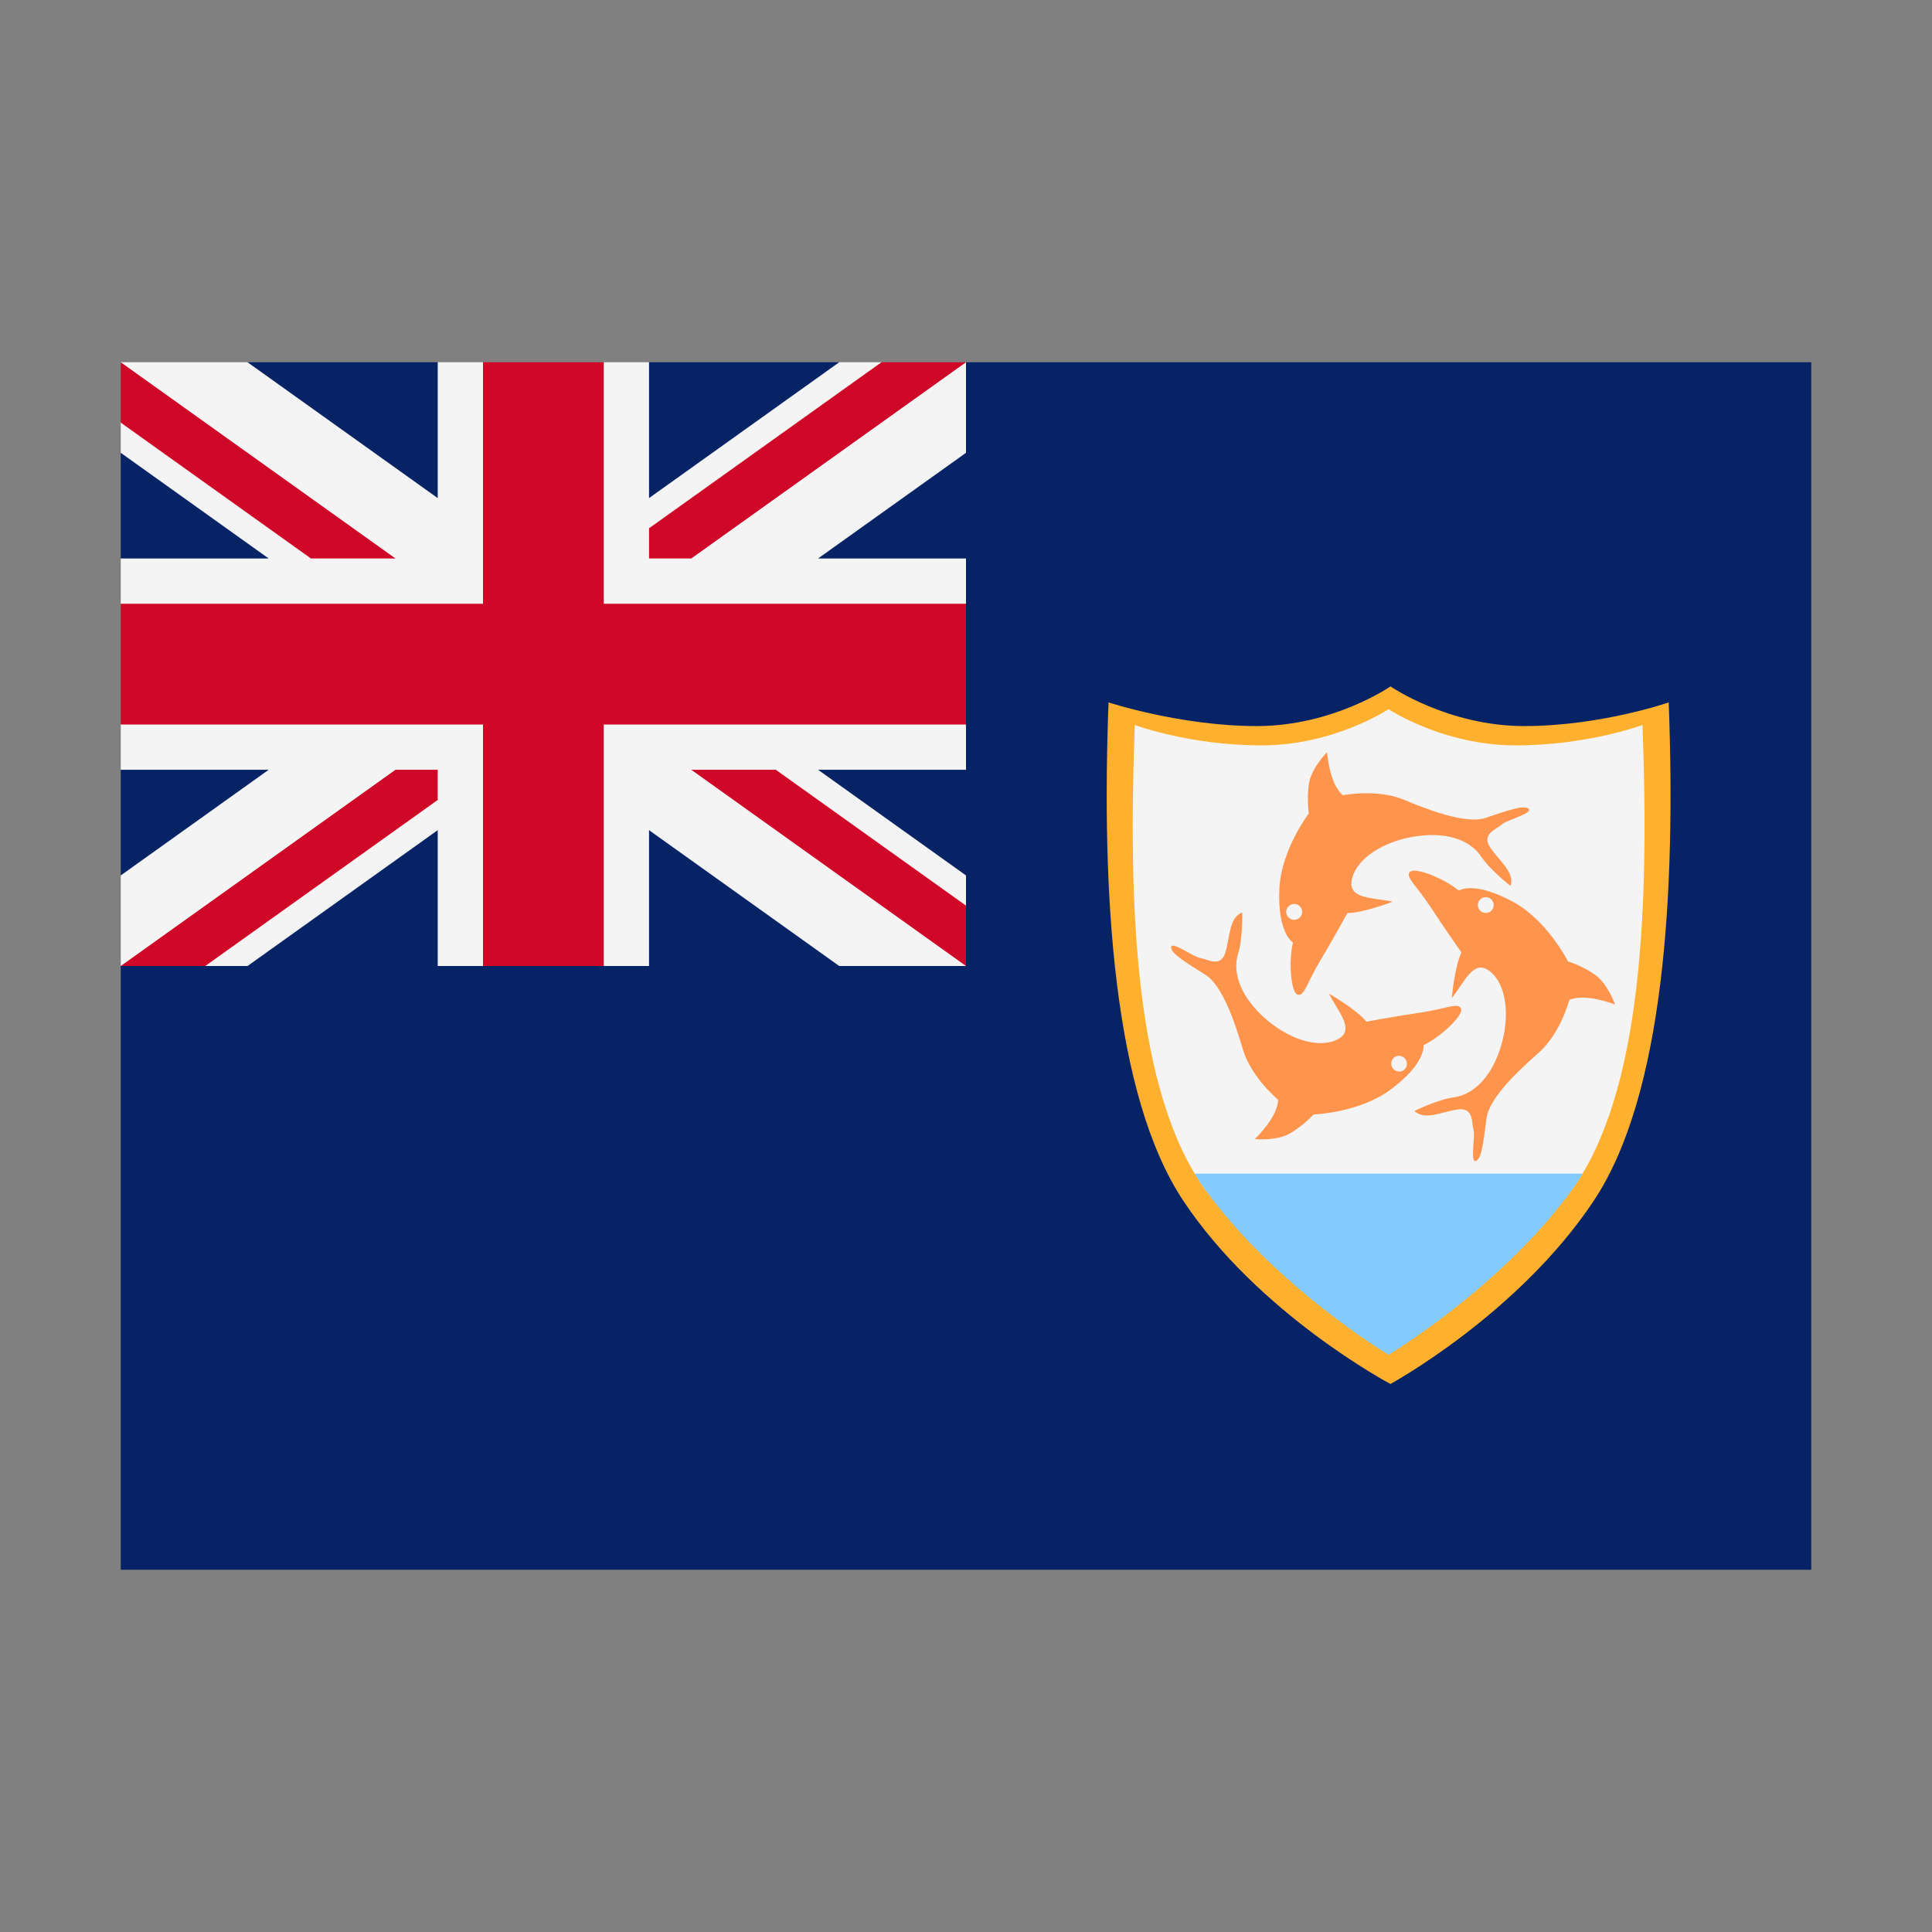 <svg xmlns="http://www.w3.org/2000/svg" width="32" height="32" viewBox="0 0 32 32">
  <rect x="0" y="0" width="32" height="32" fill="#808080" stroke="none"/>
  <polygon fill="#062365" points="16 6 14.95 6.5 13.9 6 10.75 6 9 7 7.25 6 4.1 6 2 7.5 2 9.25 3 11 2 12.75 2 14.5 2.5 15.25 2 16 2 26 30 26 30 6" />
  <polygon fill="#f4f4f4" points="16 6 15.3 6.25 14.6 6 13.9 6 10.75 8.25 10.75 6 10 6 9 6.5 8 6 7.25 6 7.25 8.25 4.1 6 2 6 2.25 6.5 2 7 2 7.5 4.45 9.25 2 9.25 2 10 2.5 11 2 12 2 12.75 4.45 12.75 2 14.5 2 16 2.7 15.75 3.4 16 4.1 16 7.25 13.75 7.25 16 8 16 9 15.5 10 16 10.75 16 10.75 13.75 13.9 16 16 16 15.75 15.5 16 15 16 14.5 13.55 12.75 16 12.75 16 12 15.5 11 16 10 16 9.25 13.55 9.25 16 7.5" />
  <path fill="#cf0828" d="M7.25 12.75h-.7L2 16h1.4l3.85-2.75v-.5zm4.2 0L16 16v-1l-3.15-2.25h-1.4zm-.7-3.5h.7L16 6h-1.4l-3.85 2.75v.5zm-5.6 0L2 7V6l4.55 3.25h-1.4zM16 12h-6v4H8v-4H2v-2h6V6h2v4h6v2z" />
  <path fill="#ffb02e" d="M27.64 11.634s-1.13.392-2.395.392c-1.263 0-2.214-.657-2.214-.657s-.948.657-2.213.657c-1.265 0-2.457-.392-2.457-.392-.119 3.17.077 6.506 1.238 8.254 1.248 1.88 3.431 3.035 3.431 3.035s2.119-1.155 3.368-3.035c1.163-1.748 1.36-5.085 1.241-8.254z" />
  <path fill="#f4f4f4" d="M27.205 12.008s-.904.338-2.103.338c-1.202 0-2.104-.6-2.104-.6s-.9.6-2.101.6c-1.202 0-2.101-.338-2.101-.338-.114 3.001 0 6.078 1.163 7.691 1.164 1.615 4.918 1.614 6.082 0 1.162-1.612 1.276-4.689 1.164-7.69z" />
  <path fill="#83cbff" d="M19.786 19.439c.055.09.112.178.173.261 1.164 1.615 3.04 2.74 3.04 2.74s1.879-1.126 3.043-2.74c.06-.083.117-.17.172-.261h-6.428z" />
  <path fill="#ff944c" d="M21.98 12.46s.037.525.262.711c0 0 .563-.112 1.013.076.356.148 1.013.412 1.35.3.337-.112.638-.225.714-.15.075.075-.376.188-.451.262-.076.076-.337.151-.187.376.15.225.413.413.338.638 0 0-.338-.262-.488-.488-.15-.225-.489-.413-1.052-.337-.563.075-1.012.375-1.087.713-.075.337.337.3.675.374 0 0-.488.188-.75.188 0 0-.225.413-.45.788-.225.375-.264.6-.375.563-.113-.038-.151-.563-.076-.863 0 0-.262-.15-.225-.9.032-.641.488-1.239.488-1.239s-.037-.224 0-.487c.038-.263.3-.526.3-.526zm-1.198 6.408s.384-.362.387-.654c0 0-.443-.365-.583-.833-.11-.37-.32-1.046-.621-1.236-.302-.191-.578-.353-.568-.458.012-.105.383.172.49.183.105.01.328.167.408-.091.08-.259.059-.581.28-.666 0 0 .011.428-.069.686-.08.258-.011.639.402 1.027.414.389.931.548 1.24.392.31-.155.02-.45-.136-.76 0 0 .454.259.62.464 0 0 .463-.087.895-.15.433-.064.63-.177.673-.065.042.11-.34.471-.622.604 0 0 .05.297-.555.743-.517.38-1.268.405-1.268.405s-.15.172-.378.308c-.225.138-.595.1-.595.1zm5.967-2.23s-.49-.196-.756-.076c0 0-.144.554-.51.877-.29.257-.815.731-.862 1.083-.046.354-.077.673-.176.707-.1.035-.005-.419-.04-.52-.034-.1.013-.369-.255-.333-.268.036-.552.19-.722.025 0 0 .385-.19.653-.226.268-.036.584-.258.764-.796.178-.54.106-1.075-.166-1.29-.27-.216-.417.172-.633.443 0 0 .046-.522.16-.757 0 0-.272-.384-.51-.75-.24-.367-.426-.499-.342-.584.082-.084.572.111.808.31 0 0 .251-.17.91.192.562.31.898.98.898.98s.22.065.44.215c.218.149.34.5.34.5z" />
  <path fill="#f4f4f4" d="M21.567 15.104c0 .073-.059.131-.132.131a.131.131 0 110-.262.13.13 0 01.132.13zm1.525 2.41a.132.132 0 01.167.204.131.131 0 01-.167-.203zm1.46-2.405a.13.13 0 01-.06-.176.13.13 0 11.235.115.13.13 0 01-.175.06z" />
</svg>